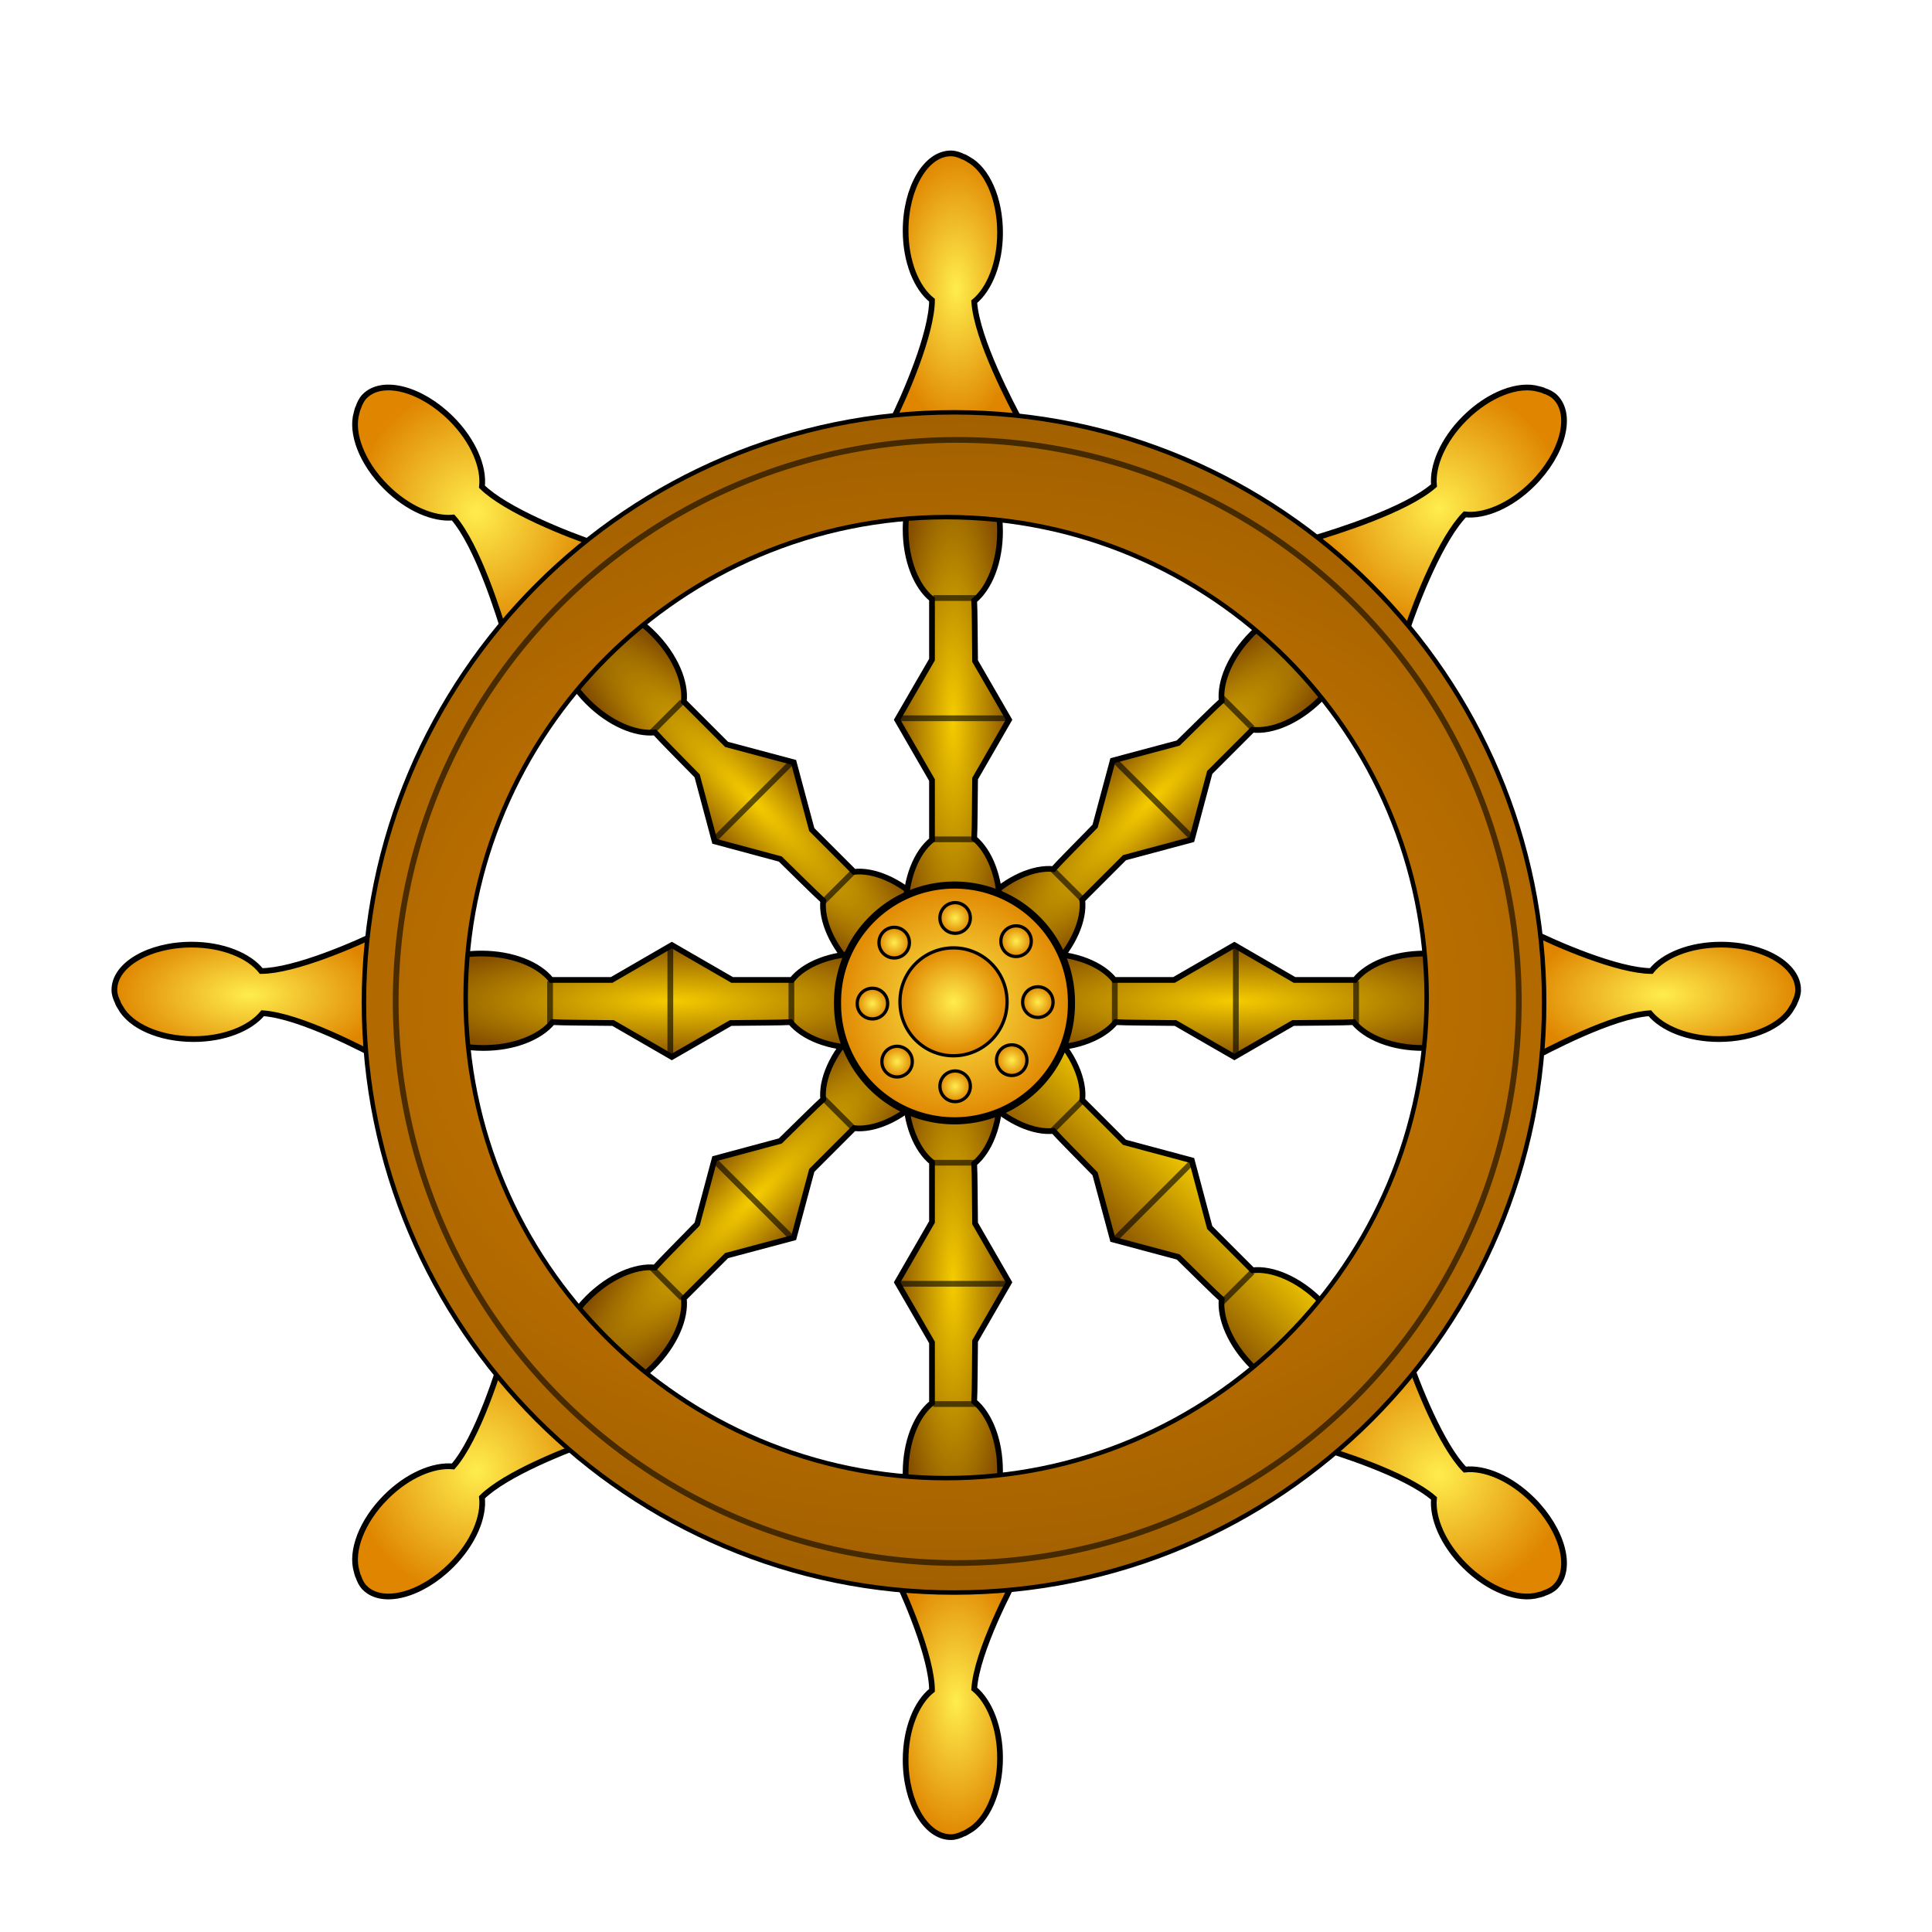 <?xml version="1.0" encoding="UTF-8" standalone="no"?>
<!-- Created with Inkscape (http://www.inkscape.org/) -->
<svg
   xmlns:dc="http://purl.org/dc/elements/1.1/"
   xmlns:cc="http://creativecommons.org/ns#"
   xmlns:rdf="http://www.w3.org/1999/02/22-rdf-syntax-ns#"
   xmlns:svg="http://www.w3.org/2000/svg"
   xmlns="http://www.w3.org/2000/svg"
   xmlns:xlink="http://www.w3.org/1999/xlink"
   xmlns:sodipodi="http://sodipodi.sourceforge.net/DTD/sodipodi-0.dtd"
   xmlns:inkscape="http://www.inkscape.org/namespaces/inkscape"
   width="336.25"
   height="336.25"
   id="svg2506"
   sodipodi:version="0.32"
   inkscape:version="0.46"
   version="1.0"
   sodipodi:docname="disegno_.svg"
   inkscape:output_extension="org.inkscape.output.svg.inkscape">
  <defs
     id="defs2508">
    <radialGradient
       inkscape:collect="always"
       xlink:href="#linearGradient3105"
       id="radialGradient3073"
       cx="249.566"
       cy="164.358"
       fx="249.566"
       fy="164.358"
       r="11.872"
       gradientTransform="matrix(1,0,0,2.023,-83.138,-282.291)"
       gradientUnits="userSpaceOnUse" />
    <linearGradient
       inkscape:collect="always"
       xlink:href="#linearGradient3129"
       id="linearGradient3231"
       gradientUnits="userSpaceOnUse"
       gradientTransform="matrix(0.419,0,0,1,144.854,-20.929)"
       x1="239.652"
       y1="239.148"
       x2="258.741"
       y2="239.148" />
    <linearGradient
       inkscape:collect="always"
       xlink:href="#linearGradient3129"
       id="linearGradient3229"
       gradientUnits="userSpaceOnUse"
       gradientTransform="matrix(0.419,0,0,1,144.854,21.071)"
       x1="239.652"
       y1="239.148"
       x2="258.741"
       y2="239.148" />
    <linearGradient
       inkscape:collect="always"
       xlink:href="#linearGradient3129"
       id="linearGradient3227"
       gradientUnits="userSpaceOnUse"
       gradientTransform="matrix(1.019,0,0,1,-4.841,0)"
       x1="239.652"
       y1="239.148"
       x2="258.741"
       y2="239.148" />
    <radialGradient
       inkscape:collect="always"
       xlink:href="#linearGradient3099"
       id="radialGradient3225"
       gradientUnits="userSpaceOnUse"
       gradientTransform="matrix(1,0,0,4.595,0,-860.462)"
       cx="249.016"
       cy="239.359"
       fx="249.016"
       fy="239.359"
       r="10.232" />
    <linearGradient
       inkscape:collect="always"
       xlink:href="#linearGradient3129"
       id="linearGradient3259"
       gradientUnits="userSpaceOnUse"
       gradientTransform="matrix(0.419,0,0,1,144.854,-20.929)"
       x1="239.652"
       y1="239.148"
       x2="258.741"
       y2="239.148" />
    <linearGradient
       inkscape:collect="always"
       xlink:href="#linearGradient3129"
       id="linearGradient3257"
       gradientUnits="userSpaceOnUse"
       gradientTransform="matrix(0.419,0,0,1,144.854,21.071)"
       x1="239.652"
       y1="239.148"
       x2="258.741"
       y2="239.148" />
    <linearGradient
       inkscape:collect="always"
       xlink:href="#linearGradient3129"
       id="linearGradient3255"
       gradientUnits="userSpaceOnUse"
       gradientTransform="matrix(1.019,0,0,1,-4.841,0)"
       x1="239.652"
       y1="239.148"
       x2="258.741"
       y2="239.148" />
    <radialGradient
       inkscape:collect="always"
       xlink:href="#linearGradient3099"
       id="radialGradient3253"
       gradientUnits="userSpaceOnUse"
       gradientTransform="matrix(1,0,0,4.595,0,-860.462)"
       cx="249.016"
       cy="239.359"
       fx="249.016"
       fy="239.359"
       r="10.232" />
    <linearGradient
       inkscape:collect="always"
       xlink:href="#linearGradient3129"
       id="linearGradient3267"
       gradientUnits="userSpaceOnUse"
       gradientTransform="matrix(0.419,0,0,1,144.854,-20.929)"
       x1="239.652"
       y1="239.148"
       x2="258.741"
       y2="239.148" />
    <linearGradient
       inkscape:collect="always"
       xlink:href="#linearGradient3129"
       id="linearGradient3265"
       gradientUnits="userSpaceOnUse"
       gradientTransform="matrix(0.419,0,0,1,144.854,21.071)"
       x1="239.652"
       y1="239.148"
       x2="258.741"
       y2="239.148" />
    <linearGradient
       inkscape:collect="always"
       xlink:href="#linearGradient3129"
       id="linearGradient3263"
       gradientUnits="userSpaceOnUse"
       gradientTransform="matrix(1.019,0,0,1,-4.841,0)"
       x1="239.652"
       y1="239.148"
       x2="258.741"
       y2="239.148" />
    <radialGradient
       inkscape:collect="always"
       xlink:href="#linearGradient3099"
       id="radialGradient3261"
       gradientUnits="userSpaceOnUse"
       gradientTransform="matrix(1,0,0,4.595,0,-860.462)"
       cx="249.016"
       cy="239.359"
       fx="249.016"
       fy="239.359"
       r="10.232" />
    <linearGradient
       inkscape:collect="always"
       xlink:href="#linearGradient3129"
       id="linearGradient3303"
       gradientUnits="userSpaceOnUse"
       gradientTransform="matrix(0.419,0,0,1,144.854,-20.929)"
       x1="239.652"
       y1="239.148"
       x2="258.741"
       y2="239.148" />
    <linearGradient
       inkscape:collect="always"
       xlink:href="#linearGradient3129"
       id="linearGradient3301"
       gradientUnits="userSpaceOnUse"
       gradientTransform="matrix(0.419,0,0,1,144.854,21.071)"
       x1="239.652"
       y1="239.148"
       x2="258.741"
       y2="239.148" />
    <linearGradient
       inkscape:collect="always"
       xlink:href="#linearGradient3129"
       id="linearGradient3299"
       gradientUnits="userSpaceOnUse"
       gradientTransform="matrix(1.019,0,0,1,-4.841,0)"
       x1="239.652"
       y1="239.148"
       x2="258.741"
       y2="239.148" />
    <radialGradient
       inkscape:collect="always"
       xlink:href="#linearGradient3099"
       id="radialGradient3297"
       gradientUnits="userSpaceOnUse"
       gradientTransform="matrix(1,0,0,4.595,0,-860.462)"
       cx="249.016"
       cy="239.359"
       fx="249.016"
       fy="239.359"
       r="10.232" />
    <linearGradient
       inkscape:collect="always"
       xlink:href="#linearGradient3129"
       id="linearGradient3295"
       gradientUnits="userSpaceOnUse"
       gradientTransform="matrix(0.419,0,0,1,144.854,-20.929)"
       x1="239.652"
       y1="239.148"
       x2="258.741"
       y2="239.148" />
    <linearGradient
       inkscape:collect="always"
       xlink:href="#linearGradient3129"
       id="linearGradient3293"
       gradientUnits="userSpaceOnUse"
       gradientTransform="matrix(0.419,0,0,1,144.854,21.071)"
       x1="239.652"
       y1="239.148"
       x2="258.741"
       y2="239.148" />
    <linearGradient
       inkscape:collect="always"
       xlink:href="#linearGradient3129"
       id="linearGradient3291"
       gradientUnits="userSpaceOnUse"
       gradientTransform="matrix(1.019,0,0,1,-4.841,0)"
       x1="239.652"
       y1="239.148"
       x2="258.741"
       y2="239.148" />
    <radialGradient
       inkscape:collect="always"
       xlink:href="#linearGradient3099"
       id="radialGradient3289"
       gradientUnits="userSpaceOnUse"
       gradientTransform="matrix(1,0,0,4.595,0,-860.462)"
       cx="249.016"
       cy="239.359"
       fx="249.016"
       fy="239.359"
       r="10.232" />
    <linearGradient
       inkscape:collect="always"
       xlink:href="#linearGradient3129"
       id="linearGradient3223"
       gradientUnits="userSpaceOnUse"
       gradientTransform="matrix(0.419,0,0,1,144.854,-20.929)"
       x1="239.652"
       y1="239.148"
       x2="258.741"
       y2="239.148" />
    <linearGradient
       inkscape:collect="always"
       xlink:href="#linearGradient3129"
       id="linearGradient3221"
       gradientUnits="userSpaceOnUse"
       gradientTransform="matrix(0.419,0,0,1,144.854,21.071)"
       x1="239.652"
       y1="239.148"
       x2="258.741"
       y2="239.148" />
    <linearGradient
       inkscape:collect="always"
       xlink:href="#linearGradient3129"
       id="linearGradient3219"
       gradientUnits="userSpaceOnUse"
       gradientTransform="matrix(1.019,0,0,1,-4.841,0)"
       x1="239.652"
       y1="239.148"
       x2="258.741"
       y2="239.148" />
    <radialGradient
       inkscape:collect="always"
       xlink:href="#linearGradient3099"
       id="radialGradient3217"
       gradientUnits="userSpaceOnUse"
       gradientTransform="matrix(1,0,0,4.595,0,-860.462)"
       cx="249.016"
       cy="239.359"
       fx="249.016"
       fy="239.359"
       r="10.232" />
    <linearGradient
       inkscape:collect="always"
       xlink:href="#linearGradient3129"
       id="linearGradient3179"
       gradientUnits="userSpaceOnUse"
       gradientTransform="matrix(0.419,0,0,1,144.854,-20.929)"
       x1="239.652"
       y1="239.148"
       x2="258.741"
       y2="239.148" />
    <linearGradient
       inkscape:collect="always"
       xlink:href="#linearGradient3129"
       id="linearGradient3177"
       gradientUnits="userSpaceOnUse"
       gradientTransform="matrix(0.419,0,0,1,144.854,21.071)"
       x1="239.652"
       y1="239.148"
       x2="258.741"
       y2="239.148" />
    <linearGradient
       inkscape:collect="always"
       xlink:href="#linearGradient3129"
       id="linearGradient3175"
       gradientUnits="userSpaceOnUse"
       gradientTransform="matrix(1.019,0,0,1,-4.841,0)"
       x1="239.652"
       y1="239.148"
       x2="258.741"
       y2="239.148" />
    <radialGradient
       inkscape:collect="always"
       xlink:href="#linearGradient3099"
       id="radialGradient3173"
       gradientUnits="userSpaceOnUse"
       gradientTransform="matrix(1,0,0,4.595,0,-860.462)"
       cx="249.016"
       cy="239.359"
       fx="249.016"
       fy="239.359"
       r="10.232" />
    <radialGradient
       inkscape:collect="always"
       xlink:href="#linearGradient3105"
       id="radialGradient3065"
       cx="249.566"
       cy="410.358"
       fx="249.566"
       fy="410.358"
       r="11.872"
       gradientTransform="matrix(1,0,0,2.023,-83.138,-533.972)"
       gradientUnits="userSpaceOnUse" />
    <radialGradient
       inkscape:collect="always"
       xlink:href="#linearGradient3105"
       id="radialGradient3069"
       cx="372.566"
       cy="287.358"
       fx="372.566"
       fy="287.358"
       r="24.019"
       gradientTransform="matrix(1,0,0,0.494,-83.138,31.18)"
       gradientUnits="userSpaceOnUse" />
    <radialGradient
       inkscape:collect="always"
       xlink:href="#linearGradient3105"
       id="radialGradient3061"
       cx="126.566"
       cy="287.358"
       fx="126.566"
       fy="287.358"
       r="24.019"
       gradientTransform="matrix(1,0,0,0.494,-83.138,31.18)"
       gradientUnits="userSpaceOnUse" />
    <radialGradient
       inkscape:collect="always"
       xlink:href="#linearGradient3105"
       id="radialGradient3067"
       cx="333.606"
       cy="370.826"
       fx="333.606"
       fy="370.826"
       r="22.239"
       gradientTransform="matrix(1,0,0,0.974,-83.138,-104.606)"
       gradientUnits="userSpaceOnUse" />
    <radialGradient
       inkscape:collect="always"
       xlink:href="#linearGradient3105"
       id="radialGradient3075"
       cx="166.098"
       cy="203.318"
       fx="166.098"
       fy="203.318"
       r="21.667"
       gradientTransform="matrix(1,0,0,1.026,-83.138,-119.502)"
       gradientUnits="userSpaceOnUse" />
    <radialGradient
       inkscape:collect="always"
       xlink:href="#linearGradient3105"
       id="radialGradient3063"
       cx="166.098"
       cy="370.254"
       fx="166.098"
       fy="370.254"
       r="21.667"
       gradientTransform="matrix(1,0,0,1.026,-83.138,-123.907)"
       gradientUnits="userSpaceOnUse" />
    <radialGradient
       inkscape:collect="always"
       xlink:href="#linearGradient3105"
       id="radialGradient3071"
       cx="333.606"
       cy="202.746"
       fx="333.606"
       fy="202.746"
       r="22.239"
       gradientTransform="matrix(1,0,0,0.974,-83.138,-108.927)"
       gradientUnits="userSpaceOnUse" />
    <linearGradient
       inkscape:collect="always"
       xlink:href="#linearGradient3129"
       id="linearGradient3155"
       gradientUnits="userSpaceOnUse"
       gradientTransform="matrix(0.419,0,0,1,144.854,-20.929)"
       x1="239.652"
       y1="239.148"
       x2="258.741"
       y2="239.148" />
    <linearGradient
       inkscape:collect="always"
       xlink:href="#linearGradient3129"
       id="linearGradient3147"
       gradientUnits="userSpaceOnUse"
       gradientTransform="matrix(0.419,0,0,1,144.854,21.071)"
       x1="239.652"
       y1="239.148"
       x2="258.741"
       y2="239.148" />
    <linearGradient
       inkscape:collect="always"
       id="linearGradient3129">
      <stop
         style="stop-color:#dd8300;stop-opacity:1;"
         offset="0"
         id="stop3131" />
      <stop
         style="stop-color:#dd8300;stop-opacity:0;"
         offset="1"
         id="stop3133" />
    </linearGradient>
    <linearGradient
       inkscape:collect="always"
       xlink:href="#linearGradient3129"
       id="linearGradient3135"
       x1="239.652"
       y1="239.148"
       x2="258.741"
       y2="239.148"
       gradientUnits="userSpaceOnUse"
       gradientTransform="matrix(1.019,0,0,1,-4.841,0)" />
    <linearGradient
       id="linearGradient3099">
      <stop
         id="stop3101"
         offset="0"
         style="stop-color:#f5cc00;stop-opacity:1;" />
      <stop
         id="stop3103"
         offset="1"
         style="stop-color:#854f00;stop-opacity:1;" />
    </linearGradient>
    <radialGradient
       inkscape:collect="always"
       xlink:href="#linearGradient3099"
       id="radialGradient3095"
       cx="249.016"
       cy="239.359"
       fx="249.016"
       fy="239.359"
       r="10.232"
       gradientTransform="matrix(1,0,0,4.595,0,-860.462)"
       gradientUnits="userSpaceOnUse" />
    <linearGradient
       id="linearGradient3031">
      <stop
         style="stop-color:#dd8300;stop-opacity:1;"
         offset="0"
         id="stop3033" />
      <stop
         style="stop-color:#854f00;stop-opacity:1;"
         offset="1"
         id="stop3035" />
    </linearGradient>
    <radialGradient
       inkscape:collect="always"
       xlink:href="#linearGradient3031"
       id="radialGradient3037"
       cx="249.182"
       cy="288.605"
       fx="249.182"
       fy="288.605"
       r="103.094"
       gradientUnits="userSpaceOnUse"
       gradientTransform="matrix(1.975,-5.429304e-2,4.052114e-2,1.474,-337.881,-237.498)" />
    <radialGradient
       inkscape:collect="always"
       xlink:href="#linearGradient3105"
       id="radialGradient3121"
       cx="242.857"
       cy="278.791"
       fx="242.857"
       fy="278.791"
       r="16.929"
       gradientUnits="userSpaceOnUse" />
    <radialGradient
       inkscape:collect="always"
       xlink:href="#linearGradient3105"
       id="radialGradient3123"
       cx="242.857"
       cy="278.791"
       fx="242.857"
       fy="278.791"
       r="16.929"
       gradientUnits="userSpaceOnUse" />
    <radialGradient
       inkscape:collect="always"
       xlink:href="#linearGradient3105"
       id="radialGradient3311"
       gradientUnits="userSpaceOnUse"
       cx="242.857"
       cy="278.791"
       fx="242.857"
       fy="278.791"
       r="16.929" />
    <radialGradient
       inkscape:collect="always"
       xlink:href="#linearGradient3105"
       id="radialGradient3315"
       gradientUnits="userSpaceOnUse"
       cx="242.857"
       cy="278.791"
       fx="242.857"
       fy="278.791"
       r="16.929" />
    <radialGradient
       inkscape:collect="always"
       xlink:href="#linearGradient3105"
       id="radialGradient3319"
       gradientUnits="userSpaceOnUse"
       cx="242.857"
       cy="278.791"
       fx="242.857"
       fy="278.791"
       r="16.929" />
    <radialGradient
       inkscape:collect="always"
       xlink:href="#linearGradient3105"
       id="radialGradient3323"
       gradientUnits="userSpaceOnUse"
       cx="242.857"
       cy="278.791"
       fx="242.857"
       fy="278.791"
       r="16.929" />
    <radialGradient
       inkscape:collect="always"
       xlink:href="#linearGradient3105"
       id="radialGradient3327"
       gradientUnits="userSpaceOnUse"
       cx="242.857"
       cy="278.791"
       fx="242.857"
       fy="278.791"
       r="16.929" />
    <radialGradient
       inkscape:collect="always"
       xlink:href="#linearGradient3105"
       id="radialGradient3331"
       gradientUnits="userSpaceOnUse"
       cx="242.857"
       cy="278.791"
       fx="242.857"
       fy="278.791"
       r="16.929" />
    <radialGradient
       inkscape:collect="always"
       xlink:href="#linearGradient3105"
       id="radialGradient3335"
       gradientUnits="userSpaceOnUse"
       cx="242.857"
       cy="278.791"
       fx="242.857"
       fy="278.791"
       r="16.929" />
    <linearGradient
       id="linearGradient3105">
      <stop
         style="stop-color:#ffed4d;stop-opacity:1;"
         offset="0"
         id="stop3107" />
      <stop
         style="stop-color:#df8500;stop-opacity:1;"
         offset="1"
         id="stop3109" />
    </linearGradient>
    <radialGradient
       inkscape:collect="always"
       xlink:href="#linearGradient3105"
       id="radialGradient3339"
       gradientUnits="userSpaceOnUse"
       cx="242.857"
       cy="278.791"
       fx="242.857"
       fy="278.791"
       r="16.929" />
    <inkscape:perspective
       sodipodi:type="inkscape:persp3d"
       inkscape:vp_x="0 : 526.18109 : 1"
       inkscape:vp_y="0 : 1000 : 0"
       inkscape:vp_z="744.09448 : 526.18109 : 1"
       inkscape:persp3d-origin="372.04724 : 350.78739 : 1"
       id="perspective2514" />
    <radialGradient
       inkscape:collect="always"
       xlink:href="#linearGradient3099"
       id="radialGradient4901"
       cx="249.016"
       cy="239.359"
       fx="249.016"
       fy="239.359"
       r="10.232"
       gradientTransform="matrix(1,0,0,4.595,0,-860.462)"
       gradientUnits="userSpaceOnUse" />
    <radialGradient
       inkscape:collect="always"
       xlink:href="#linearGradient3099"
       id="radialGradient4909"
       cx="249.016"
       cy="239.359"
       fx="249.016"
       fy="239.359"
       r="10.232"
       gradientTransform="matrix(1,0,0,4.595,0,-860.462)"
       gradientUnits="userSpaceOnUse" />
    <radialGradient
       inkscape:collect="always"
       xlink:href="#linearGradient3099"
       id="radialGradient4917"
       cx="249.016"
       cy="239.359"
       fx="249.016"
       fy="239.359"
       r="10.232"
       gradientTransform="matrix(1,0,0,4.595,0,-860.462)"
       gradientUnits="userSpaceOnUse" />
    <linearGradient
       inkscape:collect="always"
       xlink:href="#linearGradient3099"
       id="linearGradient4925"
       x1="238.784"
       y1="239.359"
       x2="259.247"
       y2="239.359"
       gradientUnits="userSpaceOnUse" />
    <radialGradient
       inkscape:collect="always"
       xlink:href="#linearGradient3099"
       id="radialGradient4933"
       cx="249.016"
       cy="239.359"
       fx="249.016"
       fy="239.359"
       r="10.232"
       gradientTransform="matrix(1,0,0,4.595,0,-860.462)"
       gradientUnits="userSpaceOnUse" />
    <radialGradient
       inkscape:collect="always"
       xlink:href="#linearGradient3099"
       id="radialGradient4941"
       cx="249.016"
       cy="239.359"
       fx="249.016"
       fy="239.359"
       r="10.232"
       gradientTransform="matrix(1,0,0,4.595,0,-860.462)"
       gradientUnits="userSpaceOnUse" />
    <radialGradient
       inkscape:collect="always"
       xlink:href="#linearGradient3099"
       id="radialGradient4949"
       cx="249.016"
       cy="239.359"
       fx="249.016"
       fy="239.359"
       r="10.232"
       gradientTransform="matrix(1,0,0,4.595,0,-860.462)"
       gradientUnits="userSpaceOnUse" />
    <radialGradient
       inkscape:collect="always"
       xlink:href="#linearGradient3099"
       id="radialGradient4957"
       cx="249.016"
       cy="239.359"
       fx="249.016"
       fy="239.359"
       r="10.232"
       gradientTransform="matrix(1,0,0,4.595,0,-860.462)"
       gradientUnits="userSpaceOnUse" />
  </defs>
  <sodipodi:namedview
     id="base"
     pagecolor="#ffffff"
     bordercolor="#666666"
     borderopacity="1.0"
     inkscape:pageopacity="0.0"
     inkscape:pageshadow="2"
     inkscape:zoom="2.16"
     inkscape:cx="142.53578"
     inkscape:cy="174.45722"
     inkscape:document-units="px"
     inkscape:current-layer="layer1"
     showgrid="false"
     inkscape:window-width="1680"
     inkscape:window-height="997"
     inkscape:window-x="-4"
     inkscape:window-y="-4" />
  <g
     inkscape:label="Livello 1"
     inkscape:groupmode="layer"
     id="layer1">
    <path
       style="fill:url(#radialGradient3073);fill-opacity:1;stroke:#000000;stroke-width:0.995;stroke-miterlimit:4;stroke-dasharray:none;stroke-opacity:1"
       d="M 165.491,26.698 C 161.135,26.698 157.616,32.732 157.616,40.143 C 157.616,45.536 159.516,50.128 162.21,52.259 C 162.171,58.039 157.611,68.676 155.054,73.741 L 177.804,73.741 C 175.966,70.293 169.998,59.064 169.554,52.507 C 172.196,50.342 174.054,45.813 174.054,40.483 C 174.054,34.493 171.736,29.48 168.554,27.749 C 168.299,27.565 168.039,27.454 167.772,27.316 C 167.753,27.309 167.729,27.323 167.71,27.316 C 166.999,26.958 166.269,26.698 165.491,26.698 z"
       id="path1415" />
    <g
       id="g3191"
       transform="matrix(0,1,-1,0,454.237,-74.795)"
       style="fill-opacity:1.0;fill:url(#radialGradient4917)">
      <path
         style="fill:url(#radialGradient4917);fill-opacity:1.0;stroke:#000000;stroke-width:0.995;stroke-miterlimit:4;stroke-dasharray:none;stroke-opacity:1"
         d="M 248.625,192.844 C 244.269,192.844 240.75,198.87 240.75,206.281 C 240.75,211.674 242.65,216.275 245.344,218.406 C 245.335,219.787 245.348,225.153 245.344,228.938 L 239.281,239.406 L 245.344,249.906 C 245.348,253.627 245.335,258.948 245.344,260.312 C 242.65,262.444 240.75,267.044 240.75,272.438 C 240.75,279.848 244.269,285.875 248.625,285.875 C 249.403,285.875 250.133,285.608 250.844,285.25 C 250.863,285.243 250.887,285.257 250.906,285.25 C 251.173,285.112 251.433,285.027 251.688,284.844 C 254.87,283.112 257.188,278.084 257.188,272.094 C 257.187,266.764 255.33,262.227 252.688,260.062 C 252.793,258.503 252.791,253.375 252.844,249.656 L 258.75,239.406 L 252.844,229.188 C 252.791,225.414 252.794,220.232 252.688,218.656 C 255.33,216.492 257.187,211.955 257.188,206.625 C 257.188,200.635 254.87,195.607 251.688,193.875 C 251.433,193.692 251.173,193.607 250.906,193.469 C 250.887,193.462 250.863,193.475 250.844,193.469 C 250.133,193.11 249.403,192.844 248.625,192.844 z"
         id="path3193" />
      <path
         style="opacity:0.608;fill:url(#radialGradient4917);fill-opacity:1.0;fill-rule:evenodd;stroke:#000000;stroke-width:1px;stroke-linecap:butt;stroke-linejoin:miter;stroke-opacity:1"
         d="M 239.804,239.148 L 258.231,239.148"
         id="path3195" />
      <path
         id="path3197"
         d="M 245.581,260.219 L 253.169,260.219"
         style="opacity:0.608;fill:url(#radialGradient4917);fill-opacity:1.0;fill-rule:evenodd;stroke:#000000;stroke-width:1px;stroke-linecap:butt;stroke-linejoin:miter;stroke-opacity:1" />
      <path
         style="opacity:0.608;fill:url(#radialGradient4917);fill-opacity:1.0;fill-rule:evenodd;stroke:#000000;stroke-width:1px;stroke-linecap:butt;stroke-linejoin:miter;stroke-opacity:1"
         d="M 245.581,218.219 L 253.169,218.219"
         id="path3199" />
    </g>
    <g
       id="g3233"
       transform="matrix(-0.707,0.707,0.707,0.707,138.058,-205.76)"
       style="fill-opacity:1.0;fill:url(#radialGradient4957)">
      <path
         style="fill:url(#radialGradient4957);fill-opacity:1.0;stroke:#000000;stroke-width:0.995;stroke-miterlimit:4;stroke-dasharray:none;stroke-opacity:1"
         d="M 248.625,192.844 C 244.269,192.844 240.75,198.87 240.75,206.281 C 240.75,211.674 242.65,216.275 245.344,218.406 C 245.335,219.787 245.348,225.153 245.344,228.938 L 239.281,239.406 L 245.344,249.906 C 245.348,253.627 245.335,258.948 245.344,260.312 C 242.65,262.444 240.75,267.044 240.75,272.438 C 240.75,279.848 244.269,285.875 248.625,285.875 C 249.403,285.875 250.133,285.608 250.844,285.25 C 250.863,285.243 250.887,285.257 250.906,285.25 C 251.173,285.112 251.433,285.027 251.688,284.844 C 254.87,283.112 257.188,278.084 257.188,272.094 C 257.187,266.764 255.33,262.227 252.688,260.062 C 252.793,258.503 252.791,253.375 252.844,249.656 L 258.75,239.406 L 252.844,229.188 C 252.791,225.414 252.794,220.232 252.688,218.656 C 255.33,216.492 257.187,211.955 257.188,206.625 C 257.188,200.635 254.87,195.607 251.688,193.875 C 251.433,193.692 251.173,193.607 250.906,193.469 C 250.887,193.462 250.863,193.475 250.844,193.469 C 250.133,193.11 249.403,192.844 248.625,192.844 z"
         id="path3235" />
      <path
         style="opacity:0.608;fill:url(#radialGradient4957);fill-opacity:1.0;fill-rule:evenodd;stroke:#000000;stroke-width:1px;stroke-linecap:butt;stroke-linejoin:miter;stroke-opacity:1"
         d="M 239.804,239.148 L 258.231,239.148"
         id="path3237" />
      <path
         id="path3239"
         d="M 245.581,260.219 L 253.169,260.219"
         style="opacity:0.608;fill:url(#radialGradient4957);fill-opacity:1.0;fill-rule:evenodd;stroke:#000000;stroke-width:1px;stroke-linecap:butt;stroke-linejoin:miter;stroke-opacity:1" />
      <path
         style="opacity:0.608;fill:url(#radialGradient4957);fill-opacity:1.0;fill-rule:evenodd;stroke:#000000;stroke-width:1px;stroke-linecap:butt;stroke-linejoin:miter;stroke-opacity:1"
         d="M 245.581,218.219 L 253.169,218.219"
         id="path3241" />
    </g>
    <g
       transform="matrix(-0.707,0.707,-0.707,-0.707,545.859,202.041)"
       id="g3243"
       style="fill-opacity:1.0;fill:url(#linearGradient4925)">
      <path
         id="path3245"
         d="M 248.625,192.844 C 244.269,192.844 240.75,198.87 240.75,206.281 C 240.75,211.674 242.65,216.275 245.344,218.406 C 245.335,219.787 245.348,225.153 245.344,228.938 L 239.281,239.406 L 245.344,249.906 C 245.348,253.627 245.335,258.948 245.344,260.312 C 242.65,262.444 240.75,267.044 240.75,272.438 C 240.75,279.848 244.269,285.875 248.625,285.875 C 249.403,285.875 250.133,285.608 250.844,285.25 C 250.863,285.243 250.887,285.257 250.906,285.25 C 251.173,285.112 251.433,285.027 251.688,284.844 C 254.87,283.112 257.188,278.084 257.188,272.094 C 257.187,266.764 255.33,262.227 252.688,260.062 C 252.793,258.503 252.791,253.375 252.844,249.656 L 258.75,239.406 L 252.844,229.188 C 252.791,225.414 252.794,220.232 252.688,218.656 C 255.33,216.492 257.187,211.955 257.188,206.625 C 257.188,200.635 254.87,195.607 251.688,193.875 C 251.433,193.692 251.173,193.607 250.906,193.469 C 250.887,193.462 250.863,193.475 250.844,193.469 C 250.133,193.11 249.403,192.844 248.625,192.844 z"
         style="fill:url(#linearGradient4925);fill-opacity:1.0;stroke:#000000;stroke-width:0.995;stroke-miterlimit:4;stroke-dasharray:none;stroke-opacity:1" />
      <path
         id="path3247"
         d="M 239.804,239.148 L 258.231,239.148"
         style="opacity:0.608;fill:url(#linearGradient4925);fill-opacity:1.0;fill-rule:evenodd;stroke:#000000;stroke-width:1px;stroke-linecap:butt;stroke-linejoin:miter;stroke-opacity:1" />
      <path
         style="opacity:0.608;fill:url(#linearGradient4925);fill-opacity:1.0;fill-rule:evenodd;stroke:#000000;stroke-width:1px;stroke-linecap:butt;stroke-linejoin:miter;stroke-opacity:1"
         d="M 245.581,260.219 L 253.169,260.219"
         id="path3249" />
      <path
         id="path3251"
         d="M 245.581,218.219 L 253.169,218.219"
         style="opacity:0.608;fill:url(#linearGradient4925);fill-opacity:1.0;fill-rule:evenodd;stroke:#000000;stroke-width:1px;stroke-linecap:butt;stroke-linejoin:miter;stroke-opacity:1" />
    </g>
    <g
       id="g3279"
       transform="matrix(-0.707,-0.707,0.707,-0.707,138.058,553.844)"
       style="fill-opacity:1.0;fill:url(#radialGradient4941)">
      <path
         style="fill:url(#radialGradient4941);fill-opacity:1.0;stroke:#000000;stroke-width:0.995;stroke-miterlimit:4;stroke-dasharray:none;stroke-opacity:1"
         d="M 248.625,192.844 C 244.269,192.844 240.75,198.87 240.75,206.281 C 240.75,211.674 242.65,216.275 245.344,218.406 C 245.335,219.787 245.348,225.153 245.344,228.938 L 239.281,239.406 L 245.344,249.906 C 245.348,253.627 245.335,258.948 245.344,260.312 C 242.65,262.444 240.75,267.044 240.75,272.438 C 240.75,279.848 244.269,285.875 248.625,285.875 C 249.403,285.875 250.133,285.608 250.844,285.25 C 250.863,285.243 250.887,285.257 250.906,285.25 C 251.173,285.112 251.433,285.027 251.688,284.844 C 254.87,283.112 257.188,278.084 257.188,272.094 C 257.187,266.764 255.33,262.227 252.688,260.062 C 252.793,258.503 252.791,253.375 252.844,249.656 L 258.75,239.406 L 252.844,229.188 C 252.791,225.414 252.794,220.232 252.688,218.656 C 255.33,216.492 257.187,211.955 257.188,206.625 C 257.188,200.635 254.87,195.607 251.688,193.875 C 251.433,193.692 251.173,193.607 250.906,193.469 C 250.887,193.462 250.863,193.475 250.844,193.469 C 250.133,193.11 249.403,192.844 248.625,192.844 z"
         id="path3281" />
      <path
         style="opacity:0.608;fill:url(#radialGradient4941);fill-opacity:1.0;fill-rule:evenodd;stroke:#000000;stroke-width:1px;stroke-linecap:butt;stroke-linejoin:miter;stroke-opacity:1"
         d="M 239.804,239.148 L 258.231,239.148"
         id="path3283" />
      <path
         id="path3285"
         d="M 245.581,260.219 L 253.169,260.219"
         style="opacity:0.608;fill:url(#radialGradient4941);fill-opacity:1.0;fill-rule:evenodd;stroke:#000000;stroke-width:1px;stroke-linecap:butt;stroke-linejoin:miter;stroke-opacity:1" />
      <path
         style="opacity:0.608;fill:url(#radialGradient4941);fill-opacity:1.0;fill-rule:evenodd;stroke:#000000;stroke-width:1px;stroke-linecap:butt;stroke-linejoin:miter;stroke-opacity:1"
         d="M 245.581,218.219 L 253.169,218.219"
         id="path3287" />
    </g>
    <g
       transform="matrix(-0.707,-0.707,-0.707,0.707,545.859,146.043)"
       id="g3269"
       style="fill-opacity:1.0;fill:url(#radialGradient4909)">
      <path
         id="path3271"
         d="M 248.625,192.844 C 244.269,192.844 240.75,198.87 240.75,206.281 C 240.75,211.674 242.65,216.275 245.344,218.406 C 245.335,219.787 245.348,225.153 245.344,228.938 L 239.281,239.406 L 245.344,249.906 C 245.348,253.627 245.335,258.948 245.344,260.312 C 242.65,262.444 240.75,267.044 240.75,272.438 C 240.75,279.848 244.269,285.875 248.625,285.875 C 249.403,285.875 250.133,285.608 250.844,285.25 C 250.863,285.243 250.887,285.257 250.906,285.25 C 251.173,285.112 251.433,285.027 251.688,284.844 C 254.87,283.112 257.188,278.084 257.188,272.094 C 257.187,266.764 255.33,262.227 252.688,260.062 C 252.793,258.503 252.791,253.375 252.844,249.656 L 258.75,239.406 L 252.844,229.188 C 252.791,225.414 252.794,220.232 252.688,218.656 C 255.33,216.492 257.187,211.955 257.188,206.625 C 257.188,200.635 254.87,195.607 251.688,193.875 C 251.433,193.692 251.173,193.607 250.906,193.469 C 250.887,193.462 250.863,193.475 250.844,193.469 C 250.133,193.11 249.403,192.844 248.625,192.844 z"
         style="fill:url(#radialGradient4909);fill-opacity:1.0;stroke:#000000;stroke-width:0.995;stroke-miterlimit:4;stroke-dasharray:none;stroke-opacity:1" />
      <path
         id="path3273"
         d="M 239.804,239.148 L 258.231,239.148"
         style="opacity:0.608;fill:url(#radialGradient4909);fill-opacity:1.0;fill-rule:evenodd;stroke:#000000;stroke-width:1px;stroke-linecap:butt;stroke-linejoin:miter;stroke-opacity:1" />
      <path
         style="opacity:0.608;fill:url(#radialGradient4909);fill-opacity:1.0;fill-rule:evenodd;stroke:#000000;stroke-width:1px;stroke-linecap:butt;stroke-linejoin:miter;stroke-opacity:1"
         d="M 245.581,260.219 L 253.169,260.219"
         id="path3275" />
      <path
         id="path3277"
         d="M 245.581,218.219 L 253.169,218.219"
         style="opacity:0.608;fill:url(#radialGradient4909);fill-opacity:1.0;fill-rule:evenodd;stroke:#000000;stroke-width:1px;stroke-linecap:butt;stroke-linejoin:miter;stroke-opacity:1" />
    </g>
    <g
       transform="matrix(0,1,1,0,-122.482,-74.795)"
       id="g3181"
       style="stroke:#000000;stroke-opacity:1;fill-opacity:1.0;fill:url(#radialGradient4949)">
      <path
         id="path3183"
         d="M 248.625,192.844 C 244.269,192.844 240.75,198.87 240.75,206.281 C 240.75,211.674 242.65,216.275 245.344,218.406 C 245.335,219.787 245.348,225.153 245.344,228.938 L 239.281,239.406 L 245.344,249.906 C 245.348,253.627 245.335,258.948 245.344,260.312 C 242.65,262.444 240.75,267.044 240.75,272.438 C 240.75,279.848 244.269,285.875 248.625,285.875 C 249.403,285.875 250.133,285.608 250.844,285.25 C 250.863,285.243 250.887,285.257 250.906,285.25 C 251.173,285.112 251.433,285.027 251.688,284.844 C 254.87,283.112 257.188,278.084 257.188,272.094 C 257.187,266.764 255.33,262.227 252.688,260.062 C 252.793,258.503 252.791,253.375 252.844,249.656 L 258.75,239.406 L 252.844,229.188 C 252.791,225.414 252.794,220.232 252.688,218.656 C 255.33,216.492 257.187,211.955 257.188,206.625 C 257.188,200.635 254.87,195.607 251.688,193.875 C 251.433,193.692 251.173,193.607 250.906,193.469 C 250.887,193.462 250.863,193.475 250.844,193.469 C 250.133,193.11 249.403,192.844 248.625,192.844 z"
         style="fill:url(#radialGradient4949);fill-opacity:1.0;stroke:#000000;stroke-width:0.995;stroke-miterlimit:4;stroke-dasharray:none;stroke-opacity:1" />
      <path
         id="path3185"
         d="M 239.804,239.148 L 258.231,239.148"
         style="opacity:0.608;fill:url(#radialGradient4949);fill-opacity:1.0;fill-rule:evenodd;stroke:#000000;stroke-width:1px;stroke-linecap:butt;stroke-linejoin:miter;stroke-opacity:1" />
      <path
         style="opacity:0.608;fill:url(#radialGradient4949);fill-opacity:1.0;fill-rule:evenodd;stroke:#000000;stroke-width:1px;stroke-linecap:butt;stroke-linejoin:miter;stroke-opacity:1"
         d="M 245.581,260.219 L 253.169,260.219"
         id="path3187" />
      <path
         id="path3189"
         d="M 245.581,218.219 L 253.169,218.219"
         style="opacity:0.608;fill:url(#radialGradient4949);fill-opacity:1.0;fill-rule:evenodd;stroke:#000000;stroke-width:1px;stroke-linecap:butt;stroke-linejoin:miter;stroke-opacity:1" />
    </g>
    <g
       id="g3163"
       transform="matrix(1,0,0,-1,-83.138,462.58)"
       style="fill-opacity:1.0;fill:url(#radialGradient4933)">
      <path
         style="fill:url(#radialGradient4933);fill-opacity:1.0;stroke:#000000;stroke-width:0.995;stroke-miterlimit:4;stroke-dasharray:none;stroke-opacity:1"
         d="M 248.625,192.844 C 244.269,192.844 240.75,198.87 240.75,206.281 C 240.75,211.674 242.65,216.275 245.344,218.406 C 245.335,219.787 245.348,225.153 245.344,228.938 L 239.281,239.406 L 245.344,249.906 C 245.348,253.627 245.335,258.948 245.344,260.312 C 242.65,262.444 240.75,267.044 240.75,272.438 C 240.75,279.848 244.269,285.875 248.625,285.875 C 249.403,285.875 250.133,285.608 250.844,285.25 C 250.863,285.243 250.887,285.257 250.906,285.25 C 251.173,285.112 251.433,285.027 251.688,284.844 C 254.87,283.112 257.188,278.084 257.188,272.094 C 257.187,266.764 255.33,262.227 252.688,260.062 C 252.793,258.503 252.791,253.375 252.844,249.656 L 258.75,239.406 L 252.844,229.188 C 252.791,225.414 252.794,220.232 252.688,218.656 C 255.33,216.492 257.187,211.955 257.188,206.625 C 257.188,200.635 254.87,195.607 251.688,193.875 C 251.433,193.692 251.173,193.607 250.906,193.469 C 250.887,193.462 250.863,193.475 250.844,193.469 C 250.133,193.11 249.403,192.844 248.625,192.844 z"
         id="path3165" />
      <path
         style="opacity:0.608;fill:url(#radialGradient4933);fill-opacity:1.0;fill-rule:evenodd;stroke:#000000;stroke-width:1px;stroke-linecap:butt;stroke-linejoin:miter;stroke-opacity:1"
         d="M 239.804,239.148 L 258.231,239.148"
         id="path3167" />
      <path
         id="path3169"
         d="M 245.581,260.219 L 253.169,260.219"
         style="opacity:0.608;fill:url(#radialGradient4933);fill-opacity:1.0;fill-rule:evenodd;stroke:#000000;stroke-width:1px;stroke-linecap:butt;stroke-linejoin:miter;stroke-opacity:1" />
      <path
         style="opacity:0.608;fill:url(#radialGradient4933);fill-opacity:1.0;fill-rule:evenodd;stroke:#000000;stroke-width:1px;stroke-linecap:butt;stroke-linejoin:miter;stroke-opacity:1"
         d="M 245.581,218.219 L 253.169,218.219"
         id="path3171" />
    </g>
    <path
       id="path1526"
       d="M 165.491,319.741 C 161.135,319.741 157.616,313.706 157.616,306.296 C 157.616,300.902 159.516,296.311 162.21,294.179 C 162.171,288.4 157.611,277.762 155.054,272.698 L 177.804,272.698 C 175.966,276.146 169.998,287.374 169.554,293.932 C 172.196,296.097 174.054,300.626 174.054,305.956 C 174.054,311.946 171.736,316.958 168.554,318.69 C 168.299,318.873 168.039,318.985 167.772,319.123 C 167.753,319.129 167.729,319.116 167.71,319.123 C 166.999,319.481 166.269,319.741 165.491,319.741 z"
       style="fill:url(#radialGradient3065);fill-opacity:1;stroke:#000000;stroke-width:0.995;stroke-miterlimit:4;stroke-dasharray:none;stroke-opacity:1" />
    <path
       id="path1528"
       d="M 312.95,172.282 C 312.95,167.926 306.916,164.407 299.505,164.407 C 294.112,164.407 289.52,166.307 287.389,169.001 C 281.609,168.962 270.972,164.402 265.907,161.844 L 265.907,184.594 C 269.355,182.757 280.583,176.789 287.141,176.344 C 289.306,178.987 293.835,180.844 299.165,180.844 C 305.155,180.844 310.168,178.526 311.899,175.344 C 312.082,175.09 312.194,174.83 312.332,174.563 C 312.339,174.544 312.325,174.52 312.332,174.501 C 312.69,173.79 312.95,173.06 312.95,172.282 z"
       style="fill:url(#radialGradient3069);fill-opacity:1;stroke:#000000;stroke-width:0.995;stroke-miterlimit:4;stroke-dasharray:none;stroke-opacity:1" />
    <path
       style="fill:url(#radialGradient3061);fill-opacity:1;stroke:#000000;stroke-width:0.995;stroke-miterlimit:4;stroke-dasharray:none;stroke-opacity:1"
       d="M 19.907,172.282 C 19.907,167.926 25.941,164.407 33.352,164.407 C 38.746,164.407 43.337,166.307 45.469,169.001 C 51.248,168.962 61.886,164.402 66.95,161.844 L 66.95,184.594 C 63.502,182.757 52.274,176.789 45.716,176.344 C 43.551,178.987 39.022,180.844 33.692,180.844 C 27.702,180.844 22.69,178.526 20.958,175.344 C 20.775,175.09 20.663,174.83 20.525,174.563 C 20.519,174.544 20.532,174.52 20.525,174.501 C 20.167,173.79 19.907,173.06 19.907,172.282 z"
       id="path1530" />
    <path
       style="fill:url(#radialGradient3067);fill-opacity:1;stroke:#000000;stroke-width:0.995;stroke-miterlimit:4;stroke-dasharray:none;stroke-opacity:1"
       d="M 270.698,276.163 C 273.778,273.082 271.999,266.327 266.759,261.087 C 262.945,257.273 258.355,255.37 254.943,255.768 C 250.884,251.654 246.587,240.907 244.814,235.518 L 228.727,251.605 C 232.464,252.743 244.624,256.463 249.576,260.786 C 249.238,264.185 251.127,268.701 254.896,272.47 C 259.131,276.706 264.315,278.611 267.789,277.585 C 268.099,277.535 268.361,277.43 268.648,277.339 C 268.666,277.33 268.673,277.304 268.692,277.294 C 269.448,277.045 270.148,276.713 270.698,276.163 z"
       id="path1532" />
    <path
       id="path1534"
       d="M 63.485,68.95 C 66.566,65.87 73.321,67.649 78.561,72.889 C 82.374,76.702 84.278,81.293 83.88,84.705 C 87.994,88.764 98.741,93.061 104.13,94.834 L 88.043,110.921 C 86.904,107.184 83.185,95.024 78.862,90.072 C 75.463,90.41 70.947,88.521 67.178,84.752 C 62.942,80.517 61.037,75.333 62.063,71.859 C 62.113,71.549 62.218,71.287 62.309,71 C 62.318,70.982 62.344,70.975 62.353,70.956 C 62.603,70.2 62.935,69.5 63.485,68.95 z"
       style="fill:url(#radialGradient3075);fill-opacity:1;stroke:#000000;stroke-width:0.995;stroke-miterlimit:4;stroke-dasharray:none;stroke-opacity:1" />
    <path
       id="path1536"
       d="M 63.485,276.345 C 66.566,279.426 73.321,277.647 78.561,272.406 C 82.374,268.593 84.278,264.002 83.88,260.591 C 87.994,256.531 98.741,252.234 104.13,250.461 L 88.043,234.375 C 86.904,238.112 83.185,250.272 78.862,255.223 C 75.463,254.885 70.947,256.774 67.178,260.543 C 62.942,264.779 61.037,269.962 62.063,273.437 C 62.113,273.746 62.218,274.009 62.309,274.295 C 62.318,274.314 62.344,274.321 62.353,274.339 C 62.603,275.095 62.935,275.795 63.485,276.345 z"
       style="fill:url(#radialGradient3063);fill-opacity:1;stroke:#000000;stroke-width:0.995;stroke-miterlimit:4;stroke-dasharray:none;stroke-opacity:1" />
    <path
       style="fill:url(#radialGradient3071);fill-opacity:1;stroke:#000000;stroke-width:0.995;stroke-miterlimit:4;stroke-dasharray:none;stroke-opacity:1"
       d="M 270.698,69.133 C 273.778,72.213 271.999,78.968 266.759,84.208 C 262.945,88.022 258.355,89.925 254.943,89.527 C 250.884,93.642 246.587,104.388 244.814,109.777 L 228.727,93.691 C 232.464,92.552 244.624,88.832 249.576,84.509 C 249.238,81.111 251.127,76.594 254.896,72.826 C 259.131,68.59 264.315,66.685 267.789,67.71 C 268.099,67.76 268.361,67.865 268.648,67.957 C 268.666,67.966 268.673,67.992 268.692,68.001 C 269.448,68.25 270.148,68.583 270.698,69.133 z"
       id="path1538" />
    <g
       id="g3157"
       transform="translate(-83.138,-114.138)"
       style="fill-opacity:1.0;fill:url(#radialGradient4901)">
      <path
         id="path2273"
         d="M 248.625,192.844 C 244.269,192.844 240.75,198.87 240.75,206.281 C 240.75,211.674 242.65,216.275 245.344,218.406 C 245.335,219.787 245.348,225.153 245.344,228.938 L 239.281,239.406 L 245.344,249.906 C 245.348,253.627 245.335,258.948 245.344,260.312 C 242.65,262.444 240.75,267.044 240.75,272.438 C 240.75,279.848 244.269,285.875 248.625,285.875 C 249.403,285.875 250.133,285.608 250.844,285.25 C 250.863,285.243 250.887,285.257 250.906,285.25 C 251.173,285.112 251.433,285.027 251.688,284.844 C 254.87,283.112 257.188,278.084 257.188,272.094 C 257.187,266.764 255.33,262.227 252.688,260.062 C 252.793,258.503 252.791,253.375 252.844,249.656 L 258.75,239.406 L 252.844,229.188 C 252.791,225.414 252.794,220.232 252.688,218.656 C 255.33,216.492 257.187,211.955 257.188,206.625 C 257.188,200.635 254.87,195.607 251.688,193.875 C 251.433,193.692 251.173,193.607 250.906,193.469 C 250.887,193.462 250.863,193.475 250.844,193.469 C 250.133,193.11 249.403,192.844 248.625,192.844 z"
         style="fill-opacity:1.0;stroke:#000000;stroke-width:0.995;stroke-miterlimit:4;stroke-dasharray:none;stroke-opacity:1;fill:url(#radialGradient4901)" />
      <path
         id="path3127"
         d="M 239.804,239.148 L 258.231,239.148"
         style="opacity:0.608;fill-opacity:1.0;fill-rule:evenodd;stroke:#000000;stroke-width:1px;stroke-linecap:butt;stroke-linejoin:miter;stroke-opacity:1;fill:url(#radialGradient4901)" />
      <path
         style="opacity:0.608;fill-opacity:1.0;fill-rule:evenodd;stroke:#000000;stroke-width:1px;stroke-linecap:butt;stroke-linejoin:miter;stroke-opacity:1;fill:url(#radialGradient4901)"
         d="M 245.581,260.219 L 253.169,260.219"
         id="path3145" />
      <path
         id="path3153"
         d="M 245.581,218.219 L 253.169,218.219"
         style="opacity:0.608;fill-opacity:1.0;fill-rule:evenodd;stroke:#000000;stroke-width:1px;stroke-linecap:butt;stroke-linejoin:miter;stroke-opacity:1;fill:url(#radialGradient4901)" />
    </g>
    <path
       style="fill:url(#radialGradient3037);fill-opacity:1;stroke:#000000;stroke-width:0.777;stroke-miterlimit:4;stroke-dasharray:none;stroke-opacity:1"
       d="M 166.057,71.761 C 109.363,71.761 63.34,117.76 63.34,174.454 C 63.34,231.149 109.363,277.172 166.057,277.172 C 222.751,277.172 268.75,231.149 268.75,174.454 C 268.75,117.76 222.751,71.761 166.057,71.761 z M 164.672,90.002 C 210.834,90.002 248.298,127.467 248.298,173.629 C 248.298,219.79 210.834,257.255 164.672,257.255 C 118.511,257.255 81.046,219.79 81.046,173.629 C 81.046,127.467 118.511,90.002 164.672,90.002 z"
       id="path1349" />
    <path
       sodipodi:type="arc"
       style="fill:url(#radialGradient3121);fill-opacity:1;stroke:#000000;stroke-width:1;stroke-miterlimit:4;stroke-dasharray:none;stroke-opacity:1"
       id="path1540"
       sodipodi:cx="242.85715"
       sodipodi:cy="278.79074"
       sodipodi:rx="16.428572"
       sodipodi:ry="16.428572"
       d="M 259.286,278.791 A 16.429,16.429 0 1 1 226.429,278.791 A 16.429,16.429 0 1 1 259.286,278.791 z"
       transform="matrix(1.239,0,0,1.239,-134.779,-170.868)" />
    <path
       transform="matrix(0.567,0,0,0.567,28.252,16.286)"
       d="M 259.286,278.791 A 16.429,16.429 0 1 1 226.429,278.791 A 16.429,16.429 0 1 1 259.286,278.791 z"
       sodipodi:ry="16.428572"
       sodipodi:rx="16.428572"
       sodipodi:cy="278.79074"
       sodipodi:cx="242.85715"
       id="path2269"
       style="fill:url(#radialGradient3123);fill-opacity:1;stroke:#000000;stroke-width:1;stroke-miterlimit:4;stroke-dasharray:none;stroke-opacity:1"
       sodipodi:type="arc" />
    <path
       sodipodi:type="arc"
       style="fill:url(#radialGradient3311);fill-opacity:1;stroke:#000000;stroke-width:3.53;stroke-miterlimit:4;stroke-dasharray:none;stroke-opacity:1"
       id="path3309"
       sodipodi:cx="242.85715"
       sodipodi:cy="278.79074"
       sodipodi:rx="16.428572"
       sodipodi:ry="16.428572"
       d="M 259.286,278.791 A 16.429,16.429 0 1 1 226.429,278.791 A 16.429,16.429 0 1 1 259.286,278.791 z"
       transform="matrix(0.161,0,0,0.161,127.134,114.881)" />
    <path
       transform="matrix(0.161,0,0,0.161,127.134,144.175)"
       d="M 259.286,278.791 A 16.429,16.429 0 1 1 226.429,278.791 A 16.429,16.429 0 1 1 259.286,278.791 z"
       sodipodi:ry="16.428572"
       sodipodi:rx="16.428572"
       sodipodi:cy="278.79074"
       sodipodi:cx="242.85715"
       id="path3313"
       style="fill:url(#radialGradient3315);fill-opacity:1;stroke:#000000;stroke-width:3.53;stroke-miterlimit:4;stroke-dasharray:none;stroke-opacity:1"
       sodipodi:type="arc" />
    <path
       sodipodi:type="arc"
       style="fill:url(#radialGradient3319);fill-opacity:1;stroke:#000000;stroke-width:3.53;stroke-miterlimit:4;stroke-dasharray:none;stroke-opacity:1"
       id="path3317"
       sodipodi:cx="242.85715"
       sodipodi:cy="278.79074"
       sodipodi:rx="16.428572"
       sodipodi:ry="16.428572"
       d="M 259.286,278.791 A 16.429,16.429 0 1 1 226.429,278.791 A 16.429,16.429 0 1 1 259.286,278.791 z"
       transform="matrix(0.161,0,0,0.161,112.74,129.781)" />
    <path
       transform="matrix(0.161,0,0,0.161,141.529,129.528)"
       d="M 259.286,278.791 A 16.429,16.429 0 1 1 226.429,278.791 A 16.429,16.429 0 1 1 259.286,278.791 z"
       sodipodi:ry="16.428572"
       sodipodi:rx="16.428572"
       sodipodi:cy="278.79074"
       sodipodi:cx="242.85715"
       id="path3321"
       style="fill:url(#radialGradient3323);fill-opacity:1;stroke:#000000;stroke-width:3.53;stroke-miterlimit:4;stroke-dasharray:none;stroke-opacity:1"
       sodipodi:type="arc" />
    <path
       sodipodi:type="arc"
       style="fill:url(#radialGradient3327);fill-opacity:1;stroke:#000000;stroke-width:3.53;stroke-miterlimit:4;stroke-dasharray:none;stroke-opacity:1"
       id="path3325"
       sodipodi:cx="242.85715"
       sodipodi:cy="278.79074"
       sodipodi:rx="16.428572"
       sodipodi:ry="16.428572"
       d="M 259.286,278.791 A 16.429,16.429 0 1 1 226.429,278.791 A 16.429,16.429 0 1 1 259.286,278.791 z"
       transform="matrix(0.161,0,0,0.161,137.741,118.921)" />
    <path
       transform="matrix(0.161,0,0,0.161,117.033,139.882)"
       d="M 259.286,278.791 A 16.429,16.429 0 1 1 226.429,278.791 A 16.429,16.429 0 1 1 259.286,278.791 z"
       sodipodi:ry="16.428572"
       sodipodi:rx="16.428572"
       sodipodi:cy="278.79074"
       sodipodi:cx="242.85715"
       id="path3329"
       style="fill:url(#radialGradient3331);fill-opacity:1;stroke:#000000;stroke-width:3.53;stroke-miterlimit:4;stroke-dasharray:none;stroke-opacity:1"
       sodipodi:type="arc" />
    <path
       sodipodi:type="arc"
       style="fill:url(#radialGradient3335);fill-opacity:1;stroke:#000000;stroke-width:3.53;stroke-miterlimit:4;stroke-dasharray:none;stroke-opacity:1"
       id="path3333"
       sodipodi:cx="242.85715"
       sodipodi:cy="278.79074"
       sodipodi:rx="16.428572"
       sodipodi:ry="16.428572"
       d="M 259.286,278.791 A 16.429,16.429 0 1 1 226.429,278.791 A 16.429,16.429 0 1 1 259.286,278.791 z"
       transform="matrix(0.161,0,0,0.161,136.984,139.63)" />
    <path
       transform="matrix(0.161,0,0,0.161,116.528,119.174)"
       d="M 259.286,278.791 A 16.429,16.429 0 1 1 226.429,278.791 A 16.429,16.429 0 1 1 259.286,278.791 z"
       sodipodi:ry="16.428572"
       sodipodi:rx="16.428572"
       sodipodi:cy="278.79074"
       sodipodi:cx="242.85715"
       id="path3337"
       style="fill:url(#radialGradient3339);fill-opacity:1;stroke:#000000;stroke-width:3.53;stroke-miterlimit:4;stroke-dasharray:none;stroke-opacity:1"
       sodipodi:type="arc" />
    <path
       sodipodi:type="arc"
       style="opacity:0.584;fill:none;fill-opacity:1;stroke:#000000;stroke-width:1;stroke-miterlimit:4;stroke-dasharray:none;stroke-opacity:1"
       id="path4069"
       sodipodi:cx="257.84143"
       sodipodi:cy="280.85818"
       sodipodi:rx="97.732262"
       sodipodi:ry="97.732262"
       d="M 355.574,280.858 A 97.732,97.732 0 1 1 160.109,280.858 A 97.732,97.732 0 1 1 355.574,280.858 z"
       transform="translate(-91.239,-106.562)" />
  </g>
</svg>
